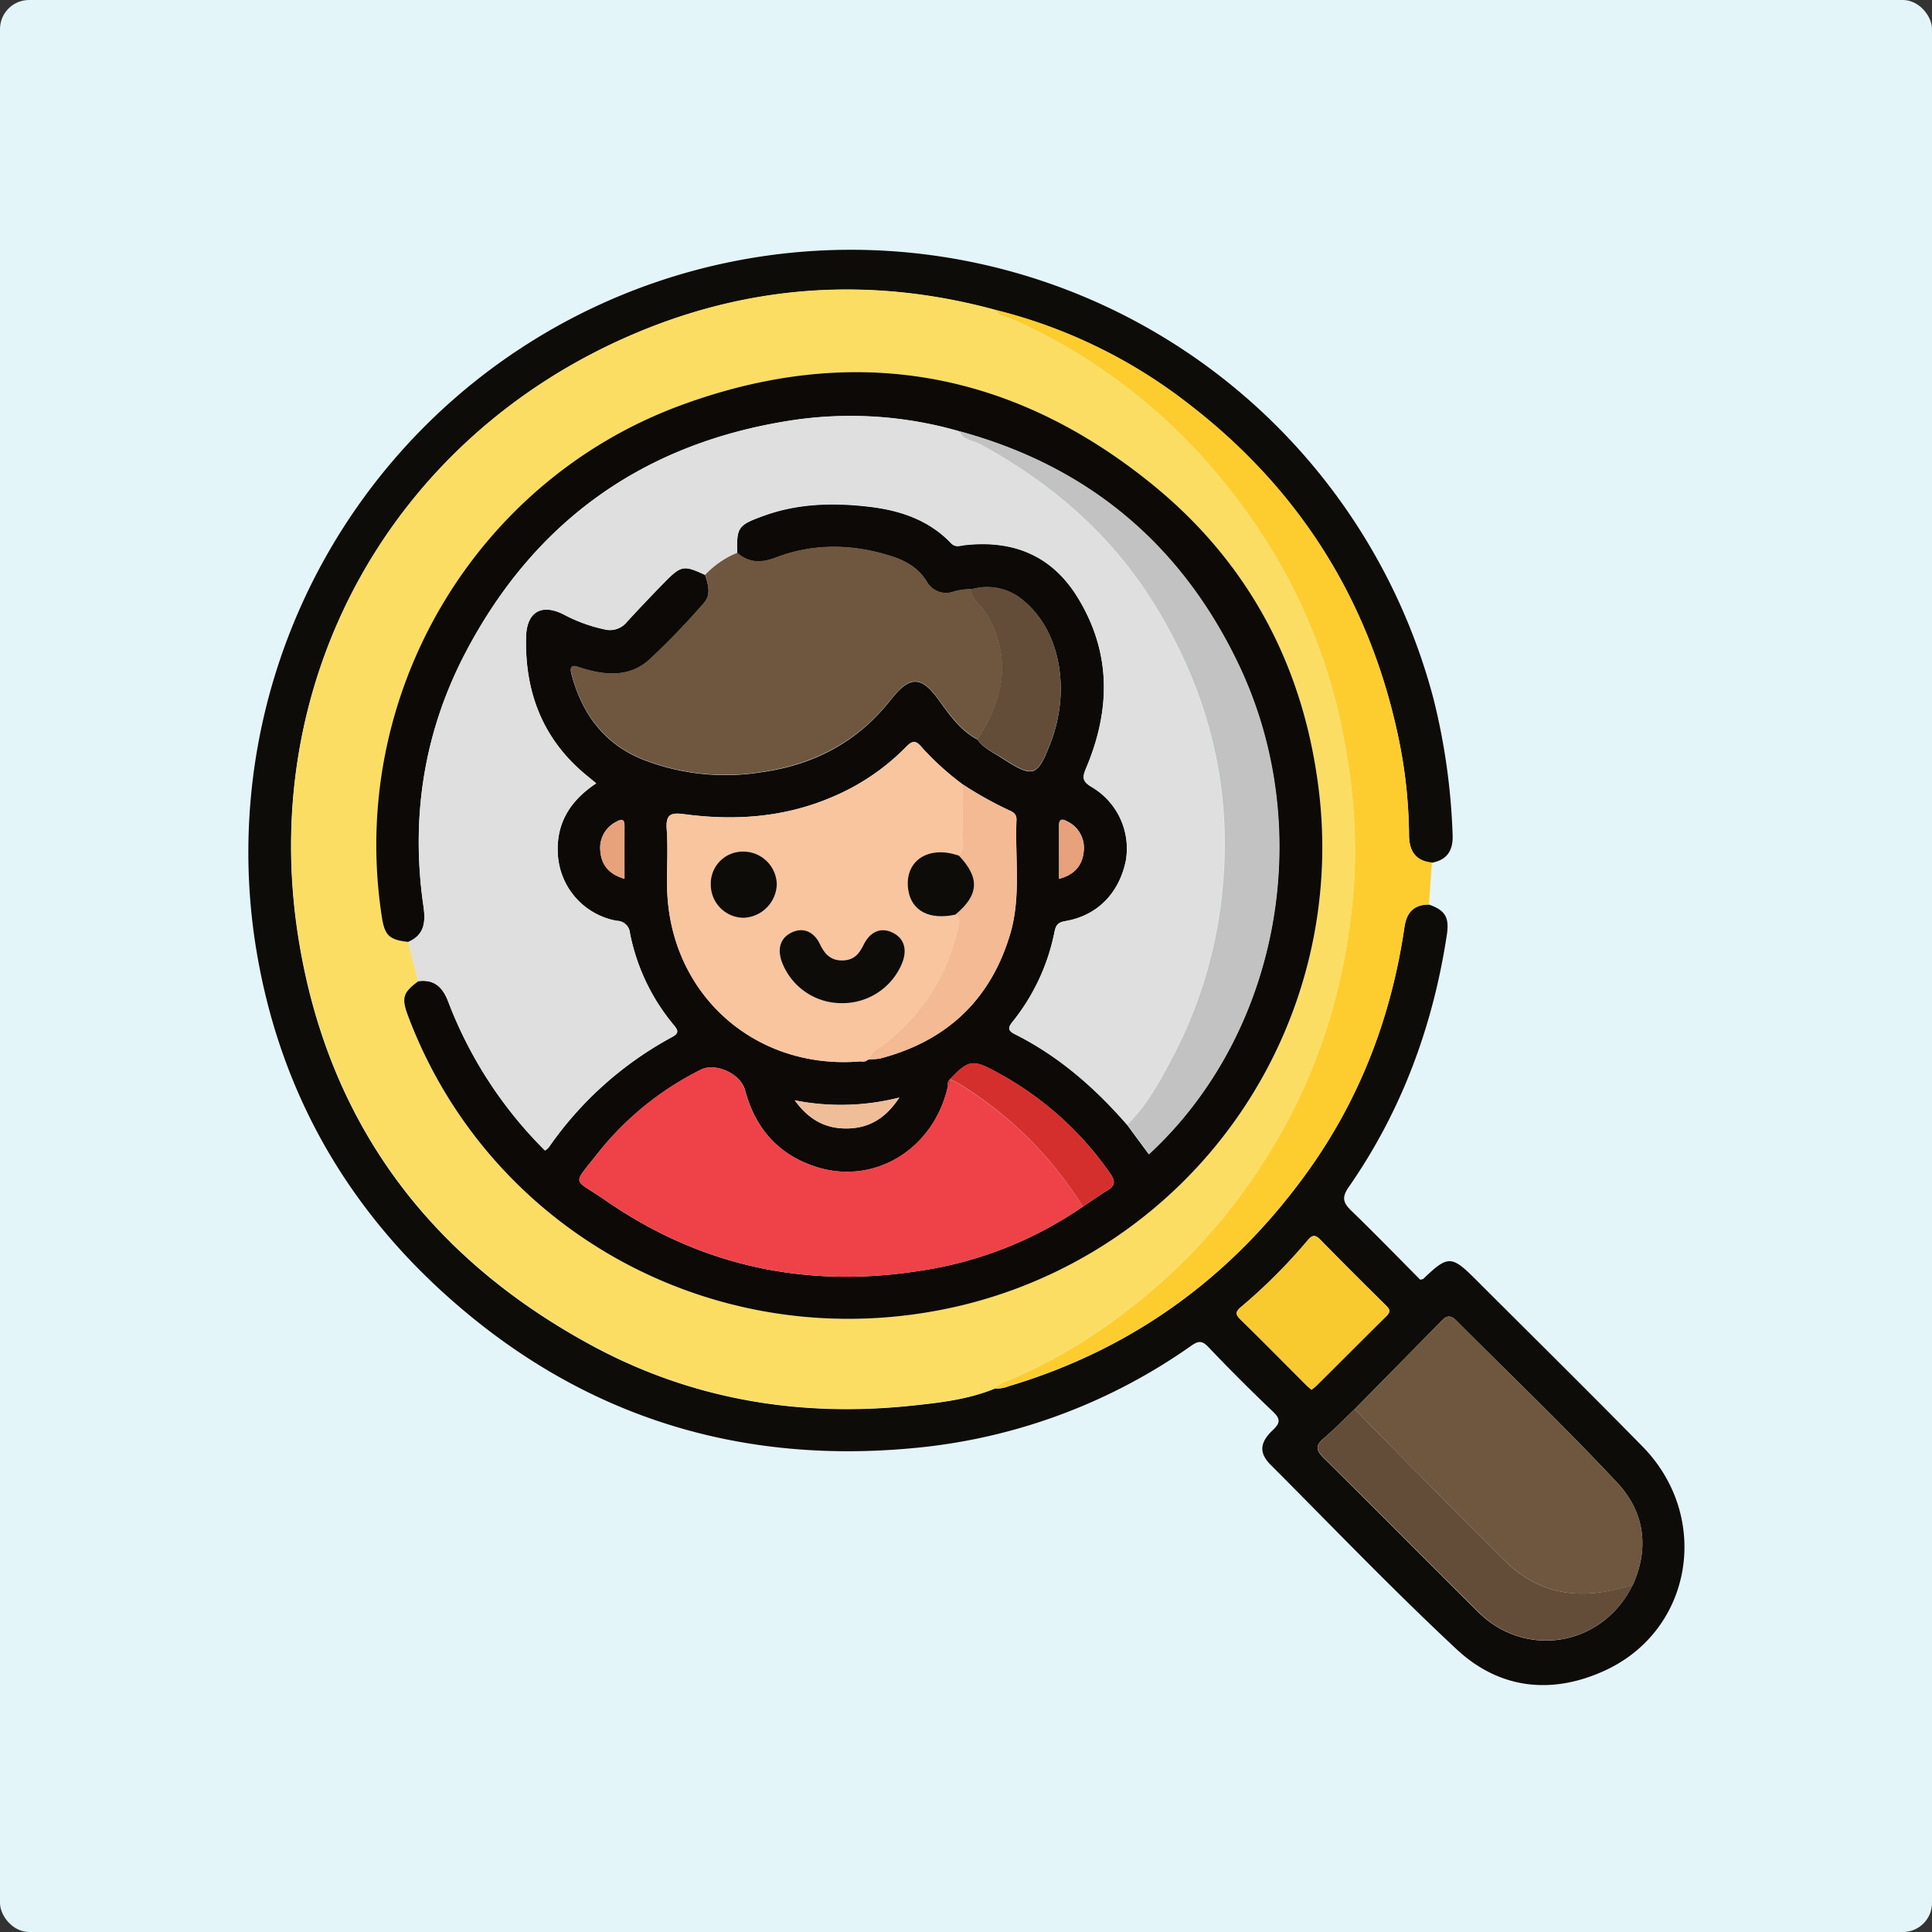 <svg id="Layer_1" data-name="Layer 1" xmlns="http://www.w3.org/2000/svg" viewBox="0 0 416.44 416.44"><rect x="0" y="0" width="416.44" height="416.44" fill="#333333" stroke="none"/><defs><style>.cls-1{fill:#e4f5fa;}.cls-2{fill:#0e0c08;}.cls-3{fill:#fdcd30;}.cls-4{fill:#fcdd64;}.cls-5{fill:#6e573e;}.cls-6{fill:#634d39;}.cls-7{fill:#f9c930;}.cls-8{fill:#0c0906;}.cls-9{fill:#dfdfdf;}.cls-10{fill:#ee4248;}.cls-11{fill:#f9c59f;}.cls-12{fill:#c2c2c2;}.cls-13{fill:#f3ba93;}.cls-14{fill:#d52f2d;}.cls-15{fill:#efbd98;}.cls-16{fill:#e7a17b;}</style></defs><title>KYC</title><rect class="cls-1" width="416.44" height="416.44" rx="6.27"/><path class="cls-2" d="M547,380.42c3.49,1.22,4.43,2.74,3.85,6.56-3,19.67-9.73,37.9-21.11,54.28-1.64,2.35-1.22,3.48.62,5.24,5,4.84,9.88,9.87,14.76,14.78.34-.09.56-.08.67-.19,5.28-5.08,6.07-5.08,11.24.09,12,12,24.11,23.93,36,36.05,14.89,15.17,10.84,39.58-8.1,48.29-11.49,5.28-22.79,4-32-4.61-13.75-12.83-26.78-26.42-40.06-39.74-2.52-2.53-2.39-4.77.48-7.48,1.64-1.55,1.66-2.43,0-4q-7.12-6.78-13.91-13.91c-1.34-1.41-2.14-1.33-3.65-.29a123.32,123.32,0,0,1-57.32,21.82c-39.44,4.36-74.35-6.38-103.85-33.17-22.65-20.56-36.34-46.24-40.77-76.47A129.87,129.87,0,0,1,548,336.15a139.42,139.42,0,0,1,4.1,29.25c.14,3.25-1.11,5.39-4.47,6-3.63-.34-4.9-2.66-4.93-5.95a106.38,106.38,0,0,0-2.44-21.72c-6.35-29.39-21.57-53.21-45.41-71.46a111.15,111.15,0,0,0-41.34-20c-26.6-7.26-52.74-5.55-78,5.22-52,22.19-81.15,74.43-72.18,130.32,6.36,39.67,28.27,68.86,63.51,87.82,21.35,11.48,44.41,15.33,68.47,12.83,6.15-.64,12.35-1.33,18.17-3.73a6.34,6.34,0,0,0,2.82-.45c26.87-8,48.29-23.64,64.58-46.35,11.32-15.78,18-33.45,20.81-52.62C542.17,382.09,543.73,380.42,547,380.42Zm43.88,146.76c3.71-8.09,2.53-15.9-3.28-22.11-11.21-12-23.09-23.33-34.67-34.95-1-1-1.86-1.32-3-.18q-9.45,9.63-18.94,19.24c-2.24,2.13-4.41,4.36-6.76,6.38-1.76,1.5-1.53,2.51,0,4.06,11.2,11.07,22.27,22.28,33.46,33.37C568,543.12,584.47,540.18,590.84,527.18ZM521.68,485a13,13,0,0,0,1.08-.88c5-5,10-10,15.06-15,1-1,.71-1.51-.11-2.32-4.73-4.68-9.45-9.37-14.1-14.13-1.11-1.13-1.75-1.09-2.76.12a119.64,119.64,0,0,1-14.32,14.33c-1.18,1-1.35,1.56-.18,2.71,4.77,4.65,9.43,9.39,14.14,14.1C520.85,484.31,521.25,484.63,521.68,485Z" transform="translate(-238.99 -185.44)"/><path class="cls-3" d="M547,380.42c-3.23,0-4.79,1.67-5.26,4.83-2.8,19.17-9.49,36.84-20.81,52.62-16.29,22.71-37.71,38.34-64.58,46.35a6.34,6.34,0,0,1-2.82.45,5.86,5.86,0,0,1,2.72-1.65c13.92-5.81,26-14.33,36.87-24.72A124.43,124.43,0,0,0,513,433.22c10.77-17.62,16.4-36.89,17.84-57.35a121.93,121.93,0,0,0-1.71-28.45c-4-24.4-14.73-45.48-31.17-63.69a123,123,0,0,0-40.31-29.29c-1.41-.65-3.25-.59-4.13-2.23a111.15,111.15,0,0,1,41.34,20c23.84,18.25,39.06,42.07,45.41,71.46a106.38,106.38,0,0,1,2.44,21.72c0,3.29,1.3,5.61,4.93,5.95Q547.31,375.91,547,380.42Z" transform="translate(-238.99 -185.44)"/><path class="cls-4" d="M453.52,252.21c.88,1.64,2.72,1.58,4.13,2.23A123,123,0,0,1,498,283.73c16.44,18.21,27.13,39.29,31.17,63.69a121.93,121.93,0,0,1,1.71,28.45c-1.44,20.46-7.07,39.73-17.84,57.35a124.43,124.43,0,0,1-19.92,25.08c-10.84,10.39-22.95,18.91-36.87,24.72a5.86,5.86,0,0,0-2.72,1.65c-5.82,2.4-12,3.09-18.17,3.73-24.06,2.5-47.12-1.35-68.47-12.83-35.24-19-57.15-48.15-63.51-87.82-9-55.89,20.14-108.13,72.18-130.32C400.78,246.66,426.92,245,453.52,252.21ZM327,388.47l2.13,8.46c-3.37,2.5-3.69,3.6-2.17,7.62,17.83,47.14,67.76,73.89,117.93,62.58A101.55,101.55,0,0,0,523,353.8c-3.53-25.67-15.28-47.3-35.37-63.73-30.56-25-65-30.9-102-17.23C341.33,289.23,314,335.34,321.29,383,321.91,387.05,322.83,388,327,388.47Z" transform="translate(-238.99 -185.44)"/><path class="cls-5" d="M531,489.18q9.48-9.62,18.94-19.24c1.12-1.14,2-.82,3,.18,11.58,11.62,23.46,23,34.67,34.95,5.81,6.21,7,14,3.28,22.11-.93.22-1.87.41-2.79.66-9.34,2.46-17.73,1-24.76-6-4.92-4.93-9.86-9.83-14.76-14.78C542.65,501.11,536.82,495.13,531,489.18Z" transform="translate(-238.99 -185.44)"/><path class="cls-6" d="M531,489.18c5.85,5.95,11.68,11.93,17.56,17.86,4.9,4.95,9.84,9.85,14.76,14.78,7,7,15.42,8.48,24.76,6,.92-.25,1.86-.44,2.79-.66-6.37,13-22.89,15.94-33.13,5.81-11.19-11.09-22.26-22.3-33.46-33.37-1.57-1.55-1.8-2.56,0-4.06C526.56,493.54,528.73,491.31,531,489.18Z" transform="translate(-238.99 -185.44)"/><path class="cls-7" d="M521.68,485c-.43-.38-.83-.7-1.19-1.06-4.71-4.71-9.37-9.45-14.14-14.1-1.17-1.15-1-1.71.18-2.71a119.64,119.64,0,0,0,14.32-14.33c1-1.21,1.65-1.25,2.76-.12,4.65,4.76,9.37,9.45,14.1,14.13.82.81,1.1,1.35.11,2.32-5.05,5-10,10-15.06,15A13,13,0,0,1,521.68,485Z" transform="translate(-238.99 -185.44)"/><path class="cls-8" d="M327,388.47c-4.18-.46-5.1-1.42-5.72-5.49-7.31-47.64,20-93.75,64.35-110.14,37-13.67,71.4-7.75,102,17.23,20.09,16.43,31.84,38.06,35.37,63.73A101.55,101.55,0,0,1,444.9,467.13C394.73,478.44,344.8,451.69,327,404.55c-1.52-4-1.2-5.12,2.17-7.62,3.46-.44,5.26,1.3,6.45,4.43a90.75,90.75,0,0,0,20.86,32.08,3.83,3.83,0,0,0,.79-.66A76.57,76.57,0,0,1,383.84,409c1.51-.82,1.34-1.4.38-2.58a44.19,44.19,0,0,1-9.44-19.78,2.87,2.87,0,0,0-2.84-2.69,15.44,15.44,0,0,1-12.72-14.54c-.34-6.65,2.77-11.44,8.27-15.1l-1.65-1.36c-9.7-7.75-13.76-18-13.46-30.22.13-5.43,3.39-7.25,8.17-4.79a33.48,33.48,0,0,0,8.7,3.17,4.7,4.7,0,0,0,4.87-1.6q3.92-4.27,8-8.43c3.69-3.77,4.23-3.85,8.87-1.69.67,2.07,1.35,4.27-.31,6.09a161,161,0,0,1-11.82,12.25c-4.26,3.77-9.46,3.33-14.6,1.7-1.16-.37-2.75-1.12-2.07,1.41,2.26,8.45,7,14.92,15.26,18.28a48.86,48.86,0,0,0,25.82,2.75c11.35-1.61,20.72-6.63,27.79-15.66,4-5.07,6.45-5.14,10.19,0,2.38,3.28,4.69,6.66,8.42,8.63,1.27,1.84,3.29,2.72,5.07,3.87,7,4.56,7.87,4.31,10.8-3.43,4.11-10.86,2.09-23.45-5.54-30a12,12,0,0,0-11.58-2.8,12.63,12.63,0,0,0-3.8.48,4.78,4.78,0,0,1-5.87-2.13c-1.79-2.95-4.55-4.51-7.67-5.49-8.31-2.64-16.69-2.82-24.87.31-3.17,1.21-5.75,1.19-8.31-1-.14-5.57.19-6,5.68-8,7.45-2.72,15.16-2.87,22.87-1.95,6.57.78,12.77,2.84,17.53,7.84,1,1,1.88.55,2.93.43,10.43-1.17,18.83,2.19,24.42,11.35,7.24,11.85,7.06,24.16,1.82,36.63-.83,2-1,2.89,1.17,4.16A15.39,15.39,0,0,1,481.65,371c-1.42,7-6.13,11.82-13,13-1.57.27-2.05.79-2.37,2.33a44.81,44.81,0,0,1-9,19.32c-1.09,1.36-1.09,1.94.53,2.76,9.44,4.74,17.22,11.57,24.11,19.48l4.69,6.36c28-25.84,36.25-69.76,19.42-105.33-12.27-25.93-32.43-42.94-60.29-50.5a84.67,84.67,0,0,0-37.28-2.17c-31.22,5.1-54.31,21.74-69,49.62-9.06,17.16-12,35.6-9.21,54.86C330.74,384,330.6,386.93,327,388.47ZM443.77,418.1a1.21,1.21,0,0,0-.42,1.36c-3,13.78-16.09,21.74-28.91,17.35-7.91-2.7-12.73-8.37-14.87-16.42-.93-3.51-6.39-6-9.53-4.36a65.58,65.58,0,0,0-22.11,17.87c-5.78,7.37-5.46,5.39,1.38,10.15,20.59,14.32,43.48,19.22,68.15,15.28a83.13,83.13,0,0,0,34.93-13.81c1.78-1.18,3.54-2.41,5.36-3.54,1.64-1,1.68-1.94.55-3.58a70.15,70.15,0,0,0-25.07-22.17c-4.57-2.45-5.63-2.23-9.48,1.86Zm-19.24-3.89a1.66,1.66,0,0,0,1.63-.42l.17.08.13-.12a10.91,10.91,0,0,0,2.23-.15C443,409.86,452.5,401,456.74,386.77c2.4-8.06,1-16.41,1.36-24.63,0-1.21-.64-1.64-1.61-2.05a81.07,81.07,0,0,1-10.05-5.62,60.07,60.07,0,0,1-8.8-8c-1.38-1.67-2.12-1.3-3.44.05a48.67,48.67,0,0,1-15.58,10.6c-10.34,4.5-21.13,5.28-32.13,3.81-2.92-.39-4,0-3.79,3.22.29,4.06,0,8.15.08,12.23C383.05,399.45,401.55,416.18,424.53,414.21Zm8.32,7.81a51,51,0,0,1-22.56.6c3,4.12,6.52,6.08,11.11,6.07C426.28,428.68,429.9,426.52,432.85,422Zm34.41-47.15c3.42-.89,5.07-3,5.33-6a6.28,6.28,0,0,0-3.51-6.36c-1.06-.59-1.83-.68-1.82.91C467.27,367.17,467.26,370.88,467.26,374.87Zm-93.66,0c0-4,0-7.67,0-11.38,0-1.5-.58-1.59-1.74-.93a6.27,6.27,0,0,0-3.47,6.32C368.65,371.94,370.29,373.9,373.6,374.87Z" transform="translate(-238.99 -185.44)"/><path class="cls-9" d="M391,309.34c-4.64-2.16-5.18-2.08-8.87,1.69q-4.05,4.16-8,8.43a4.7,4.7,0,0,1-4.87,1.6,33.48,33.48,0,0,1-8.7-3.17c-4.78-2.46-8-.64-8.17,4.79-.3,12.17,3.76,22.47,13.46,30.22l1.65,1.36c-5.5,3.66-8.61,8.45-8.27,15.1a15.44,15.44,0,0,0,12.72,14.54,2.87,2.87,0,0,1,2.84,2.69,44.19,44.19,0,0,0,9.44,19.78c1,1.18,1.13,1.76-.38,2.58a76.57,76.57,0,0,0-26.6,23.83,3.83,3.83,0,0,1-.79.66,90.75,90.75,0,0,1-20.86-32.08c-1.19-3.13-3-4.87-6.45-4.43L327,388.47c3.59-1.54,3.73-4.49,3.26-7.78-2.76-19.26.15-37.7,9.21-54.86,14.72-27.88,37.81-44.52,69-49.62a84.67,84.67,0,0,1,37.28,2.17c.79,2,2.89,1.94,4.42,2.77,15.73,8.54,28.79,20,38.12,35.39,10.8,17.9,15.92,37.1,14.35,58.15a97.47,97.47,0,0,1-11.08,38.87c-2.69,5.08-5.44,10.18-9.63,14.29-6.89-7.91-14.67-14.74-24.11-19.48-1.62-.82-1.62-1.4-.53-2.76a44.81,44.81,0,0,0,9-19.32c.32-1.54.8-2.06,2.37-2.33,6.83-1.17,11.54-6,13-13a15.39,15.39,0,0,0-7.36-15.92c-2.17-1.27-2-2.17-1.17-4.16,5.24-12.47,5.42-24.78-1.82-36.63-5.59-9.16-14-12.52-24.42-11.35-1.05.12-2,.58-2.93-.43-4.76-5-11-7.06-17.53-7.84-7.71-.92-15.42-.77-22.87,1.95-5.49,2-5.82,2.43-5.68,8A19.83,19.83,0,0,0,391,309.34Z" transform="translate(-238.99 -185.44)"/><path class="cls-5" d="M391,309.34a19.83,19.83,0,0,1,6.91-4.75c2.56,2.17,5.14,2.19,8.31,1,8.18-3.13,16.56-2.95,24.87-.31,3.12,1,5.88,2.54,7.67,5.49a4.78,4.78,0,0,0,5.87,2.13,12.63,12.63,0,0,1,3.8-.48c-.18,1.33.58,2.17,1.4,3.07a19.18,19.18,0,0,1,3.77,6.29c3.12,8.44.79,15.93-3.92,23-3.73-2-6-5.35-8.42-8.63-3.74-5.14-6.23-5.07-10.19,0-7.07,9-16.44,14-27.79,15.66a48.86,48.86,0,0,1-25.82-2.75c-8.25-3.36-13-9.83-15.26-18.28-.68-2.53.91-1.78,2.07-1.41,5.14,1.63,10.34,2.07,14.6-1.7a161,161,0,0,0,11.82-12.25C392.31,313.61,391.63,311.41,391,309.34Z" transform="translate(-238.99 -185.44)"/><path class="cls-10" d="M472.39,445.52a83.13,83.13,0,0,1-34.93,13.81c-24.67,3.94-47.56-1-68.15-15.28-6.84-4.76-7.16-2.78-1.38-10.15A65.58,65.58,0,0,1,390,416c3.14-1.61,8.6.85,9.53,4.36,2.14,8.05,7,13.72,14.87,16.42,12.82,4.39,25.94-3.57,28.91-17.35a1.21,1.21,0,0,0,.42-1.36h0a20.42,20.42,0,0,1,2,1A81.39,81.39,0,0,1,472.39,445.52Z" transform="translate(-238.99 -185.44)"/><path class="cls-11" d="M426.46,413.75l-.13.12-.17-.08a1.54,1.54,0,0,0-1.63.42c-23,2-41.48-14.76-41.75-37.81,0-4.08.21-8.17-.08-12.23-.23-3.21.87-3.61,3.79-3.22,11,1.47,21.79.69,32.13-3.81a48.67,48.67,0,0,0,15.58-10.6c1.32-1.35,2.06-1.72,3.44-.05a60.07,60.07,0,0,0,8.8,8c0,3.52.1,7,0,10.56-.06,1.62.73,3.42-.73,4.85-6.72-2.35-11.91,1.21-10.91,7.48.72,4.45,4.58,6.44,10.14,5.23.93.52.94,1.34.75,2.23a43.28,43.28,0,0,1-15.94,25.64C428.51,411.41,426.86,412,426.46,413.75Zm-5.89-12.08a13.87,13.87,0,0,0,12.85-8.61c1.2-2.93.48-5.34-2-6.57s-4.83-.34-6.27,2.56c-1,2-2.2,3.37-4.58,3.41s-3.81-1.41-4.85-3.5c-1.36-2.76-3.68-3.65-6-2.57-2.52,1.16-3.3,3.52-2.16,6.52A13.74,13.74,0,0,0,420.57,401.67ZM399.23,369a6.9,6.9,0,0,0-7,7.11,7.14,7.14,0,0,0,7.08,7.16,7.46,7.46,0,0,0,7.15-7.21A7.22,7.22,0,0,0,399.23,369Z" transform="translate(-238.99 -185.44)"/><path class="cls-12" d="M482,427.85c4.19-4.11,6.94-9.21,9.63-14.29a97.47,97.47,0,0,0,11.08-38.87c1.57-21.05-3.55-40.25-14.35-58.15-9.33-15.43-22.39-26.85-38.12-35.39-1.53-.83-3.63-.76-4.42-2.77,27.86,7.56,48,24.57,60.29,50.5,16.83,35.57,8.55,79.49-19.42,105.33Z" transform="translate(-238.99 -185.44)"/><path class="cls-13" d="M445.69,369.88c1.46-1.43.67-3.23.73-4.85.12-3.52,0-7,0-10.56a81.07,81.07,0,0,0,10.05,5.62c1,.41,1.66.84,1.61,2.05-.34,8.22,1,16.57-1.36,24.63C452.5,401,443,409.86,428.69,413.6a10.91,10.91,0,0,1-2.23.15c.4-1.78,2.05-2.34,3.27-3.29a43.28,43.28,0,0,0,15.94-25.64c.19-.89.18-1.71-.75-2.23C450,378.37,450.24,374.66,445.69,369.88Z" transform="translate(-238.99 -185.44)"/><path class="cls-6" d="M449.64,344.79c4.71-7.1,7-14.59,3.92-23a19.18,19.18,0,0,0-3.77-6.29c-.82-.9-1.58-1.74-1.4-3.07A12,12,0,0,1,460,315.2c7.63,6.58,9.65,19.17,5.54,30-2.93,7.74-3.78,8-10.8,3.43C452.93,347.51,450.91,346.63,449.64,344.79Z" transform="translate(-238.99 -185.44)"/><path class="cls-14" d="M472.39,445.52a81.39,81.39,0,0,0-26.64-26.47,20.42,20.42,0,0,0-2-1c3.85-4.09,4.91-4.31,9.48-1.86A70.15,70.15,0,0,1,478.3,438.4c1.13,1.64,1.09,2.56-.55,3.58C475.93,443.11,474.17,444.34,472.39,445.52Z" transform="translate(-238.99 -185.44)"/><path class="cls-15" d="M432.85,422c-3,4.5-6.57,6.66-11.45,6.67-4.59,0-8.07-1.95-11.11-6.07A51,51,0,0,0,432.85,422Z" transform="translate(-238.99 -185.44)"/><path class="cls-16" d="M467.26,374.87c0-4,0-7.7,0-11.41,0-1.59.76-1.5,1.82-.91a6.28,6.28,0,0,1,3.51,6.36C472.33,371.9,470.68,374,467.26,374.87Z" transform="translate(-238.99 -185.44)"/><path class="cls-16" d="M373.6,374.87c-3.31-1-5-2.93-5.2-6a6.27,6.27,0,0,1,3.47-6.32c1.16-.66,1.75-.57,1.74.93C373.58,367.2,373.6,370.9,373.6,374.87Z" transform="translate(-238.99 -185.44)"/><path class="cls-13" d="M424.53,414.21a1.54,1.54,0,0,1,1.63-.42A1.66,1.66,0,0,1,424.53,414.21Z" transform="translate(-238.99 -185.44)"/><path class="cls-14" d="M443.77,418.1a1.21,1.21,0,0,1-.42,1.36A1.21,1.21,0,0,1,443.77,418.1Z" transform="translate(-238.99 -185.44)"/><path class="cls-2" d="M420.57,401.67a13.74,13.74,0,0,1-13-8.76c-1.14-3-.36-5.36,2.16-6.52,2.36-1.08,4.68-.19,6,2.57,1,2.09,2.32,3.55,4.85,3.5s3.6-1.44,4.58-3.41c1.44-2.9,3.8-3.79,6.27-2.56s3.18,3.64,2,6.57A13.87,13.87,0,0,1,420.57,401.67Z" transform="translate(-238.99 -185.44)"/><path class="cls-2" d="M399.23,369a7.22,7.22,0,0,1,7.2,7.06,7.46,7.46,0,0,1-7.15,7.21,7.14,7.14,0,0,1-7.08-7.16A6.9,6.9,0,0,1,399.23,369Z" transform="translate(-238.99 -185.44)"/><path class="cls-2" d="M445.69,369.88c4.55,4.78,4.32,8.49-.77,12.71-5.56,1.21-9.42-.78-10.14-5.23C433.78,371.09,439,367.53,445.69,369.88Z" transform="translate(-238.99 -185.44)"/></svg>